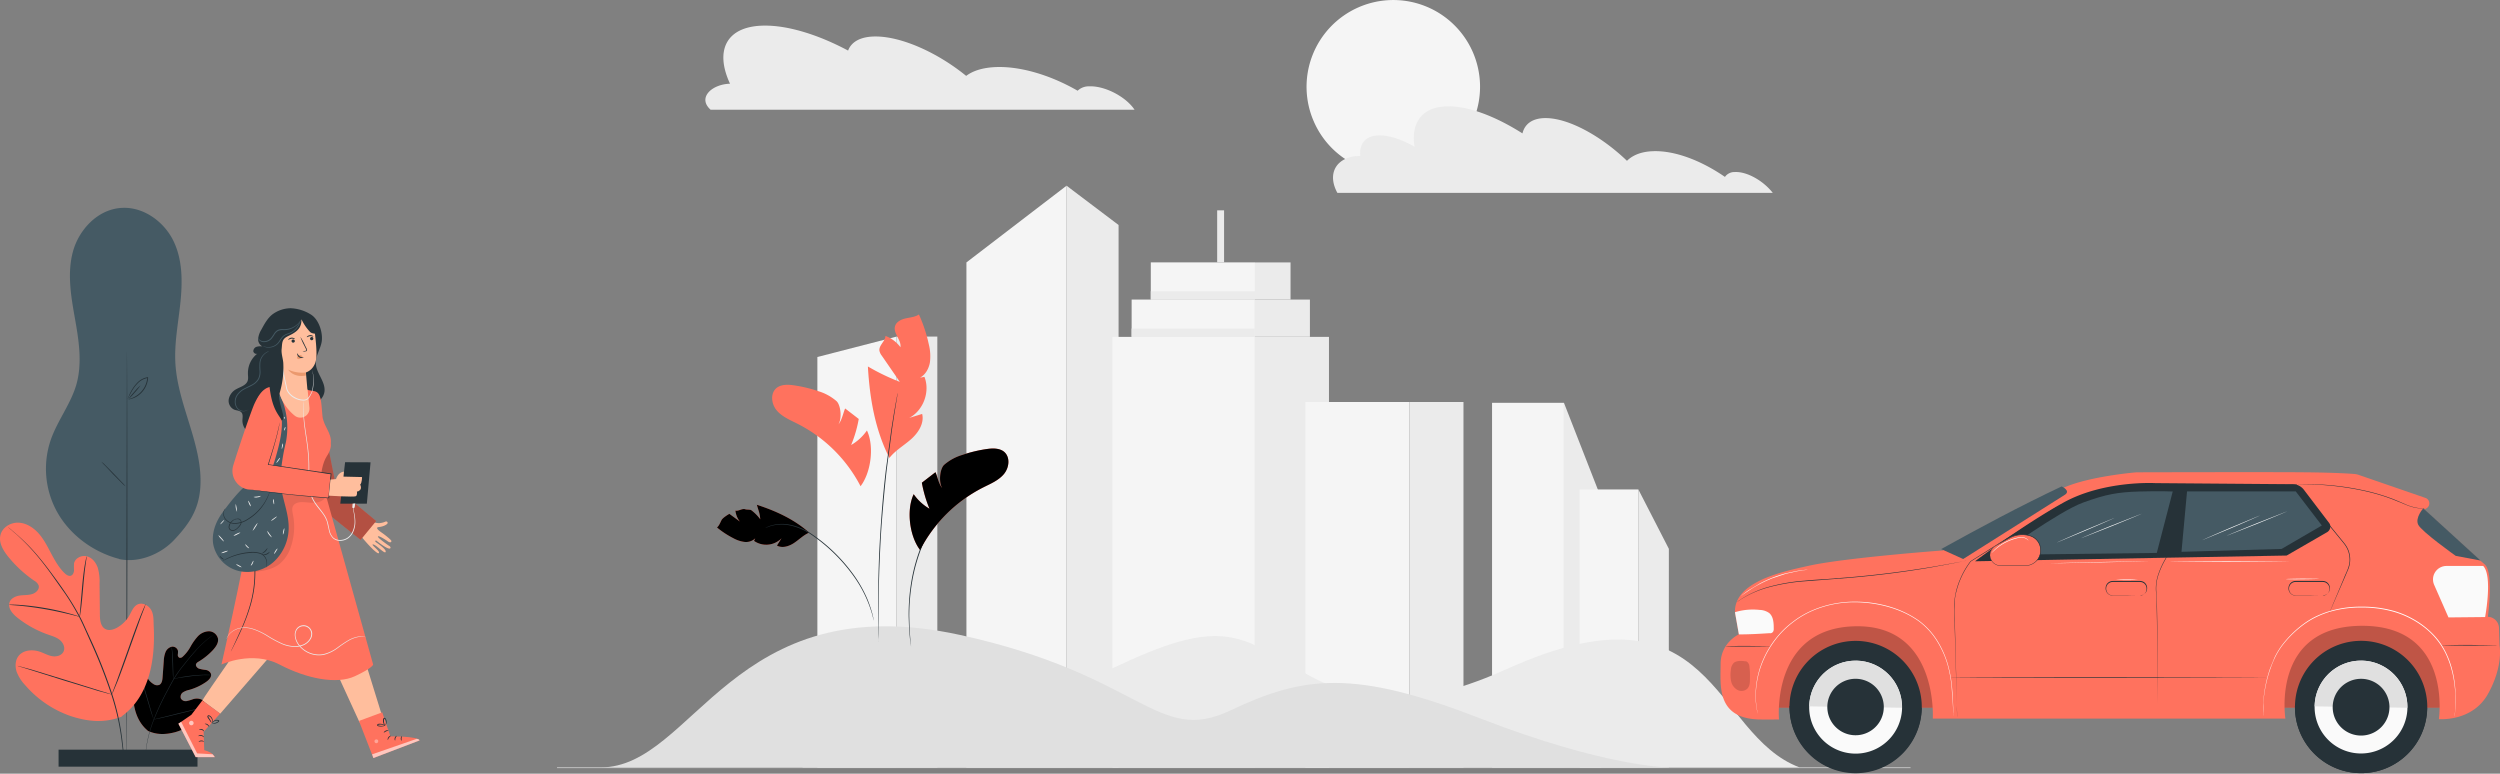 <svg xmlns="http://www.w3.org/2000/svg" xmlns:xlink="http://www.w3.org/1999/xlink" viewBox="0 0 1351.37 418.22" xmlns:v="https://vecta.io/nano"><rect x="0" y="0" width="1351.37" height="418.22" fill="#808080" stroke="none"/><style><![CDATA[.L,.M,.N,.O,.E,.H{isolation:isolate}.Q{fill:#263238}.R{fill:#ebebeb}.S{fill:#ff725e}.T{fill:#f5f5f5}.U{fill:#455a64}.V{fill:#ffbe9d}.W{fill:#e0e0e0}.X{fill:#fafafa}]]></style><path d="M1032.73 414.83H301.1v.36h731.63z" class="W"/><path d="M522.4 141.85l54.15-41.5v314.47H522.4z" class="T"/><path d="M604.65 121.63l-28.1-21.24v314.43h28.1z" class="R"/><path d="M601.3 414.83h77.07V182.1H601.3z" class="T"/><path d="M718.37 182.1h-40v232.73h40z" class="R"/><path d="M611.7 182.1h66.67v-20.17H611.7z" class="T"/><g class="R"><path d="M611.7 182.1h66.67v-4.52H611.7z"/><path d="M708.07 161.93h-29.7v20.13h29.7z"/></g><path d="M622.06 161.93h56.32v-20.1h-56.32z" class="T"/><g class="R"><path d="M622.06 161.93h56.32v-4.5h-56.32z"/><path d="M697.6 141.85h-19.23v20.08h19.23zm-35.93-28.15h-3.73v28.12h3.73z"/></g><path d="M705.6 414.83h56.27V217.3H705.6z" class="T"/><path d="M791.08 217.3h-29.2v197.52h29.2z" class="R"/><path d="M441.83 192.98l42.68-11v232.85h-42.68z" class="T"/><path d="M506.67 181.93h-22.15v232.9h22.15z" class="R"/><path d="M806.53 414.8h38.87V217.74h-38.87z" class="T"/><path d="M865.6 269.46l-20.2-51.7v197.07h20.2z" class="R"/><path d="M853.88 414.8h31.72V264.57h-31.72z" class="T"/><g class="R"><path d="M902.1 296.67l-16.5-32.12V414.8h16.46z"/><path d="M972.73 414.83H433.35s116.4-29.27 172.4-55.6 65.77-14.85 98.8 4.18 64.6 18.75 110.5-2c112.15-50.6 109.9 35.54 157.7 53.4z"/></g><path d="M324.7 414.83h577.5s-34.13-.1-101.94-26.46-95.12-23.4-135.1-4.38-47.3-19.18-146.32-40.8C395.6 316.33 375.2 414.82 324.7 414.82z" class="W"/><path d="M772.14 89.78a46.89 46.89 0 0 0-2.121-86.622A46.89 46.89 0 0 0 710.29 65.93c10.48 23.678 38.17 34.377 61.85 23.9z" class="T"/><path d="M394.6 45.24c-8.5-18.34-1.77-31.4 19-31.4 13 0 29.14 5.13 44.84 13.5 1.77-4.77 6.78-7.62 14.82-7.62 14.16 0 33.65 8.78 49 21.3 3.7-2.8 9.05-4.48 16-4.76 13.55-.55 29.95 4.52 44.25 12.78a8.67 8.67 0 0 1 6.29-2.37c7.8-.32 18.36 4.8 23.6 11.43l.9 1.22H384.13c-7.3-6.5.68-13.8 10.48-14.07zm338.68 39.2a18.43 18.43 0 0 1 2-.11c-.62-6.8 3-11.15 10.42-11.15 5.44 0 12.1 2.26 18.9 6.1-2-13.18 4.27-21.8 18.36-21.8 11.4 0 25.77 5.6 40 14.63 1.25-5.18 5.44-8.28 12.5-8.28 12.37 0 29.94 9.6 44 23.1 3-3 7.62-4.92 13.62-5.18 11.8-.6 26.34 4.9 39.34 13.88a6 6 0 0 1 2.35-2 6.2 6.2 0 0 1 3-.63c6.45-.34 15.32 4.62 20.5 11.26H722.92c-5.5-10-1.08-18.8 10.36-19.9z" class="R"/><path d="M1323.76 328.14H953.24v54.4h370.52z" class="S"/><path class="E" d="M1323.76 328.14H953.24v54.4h370.52z" opacity=".25"/><g class="Q"><path d="M1005.44 417.87a35.76 35.76 0 0 0 21.149-62.608 35.76 35.76 0 0 0-59.209 29.348 35.74 35.74 0 0 0 38.06 33.26h0z"/><path d="M967.32 381.6v.1c-.095 19.605 15.626 35.625 35.23 35.9s35.766-15.3 36.22-34.9v-.1z"/></g><path d="M977.95 381.83c-.205 11.98 8.08 22.433 19.79 24.97s23.58-3.55 28.35-14.54 1.114-23.818-8.734-30.64-23.144-5.737-31.756 2.59a25.09 25.09 0 0 0-7.61 17.62z" class="X"/><path d="M1003.38 357.1c-13.847-.178-25.226 10.884-25.44 24.73l50.15.73c.19-13.856-10.874-25.25-24.73-25.47z" class="W"/><g class="Q"><path d="M987.76 381.98c-.102 7.847 5.765 14.493 13.564 15.364s14.988-4.315 16.62-11.99-2.823-15.34-10.302-17.717S992.1 368.94 989 376.15a15 15 0 0 0-1.24 5.83zm290.57 35.88a35.76 35.76 0 0 0 21.778-62.387A35.76 35.76 0 0 0 1240.6 384.2h0c1.143 19.7 18.04 34.766 37.75 33.64z"/><path d="M1240.52 381.6v.1c-.276 19.733 15.497 35.954 35.23 36.23s35.954-15.497 36.23-35.23v-.1z"/></g><path d="M1251.16 381.83c-.177 11.97 8.126 22.398 19.832 24.905s23.552-3.604 28.294-14.596 1.056-23.803-8.8-30.596-23.14-5.676-31.725 2.667a25.09 25.09 0 0 0-7.6 17.62z" class="X"/><path d="M1276.6 357.1c-13.854-.195-25.243 10.877-25.44 24.73l50.15.73c.184-13.846-10.864-25.234-24.7-25.47z" class="W"/><path d="M1260.94 381.98a15.34 15.34 0 0 0 29.934 5.005 15.34 15.34 0 0 0-27.204-13.455 15.28 15.28 0 0 0-2.73 8.45z" class="Q"/><path d="M1049.87 297.56s-52.6 3.93-72.13 8.26c-13.77 3.08-40.25 8.4-39.93 25.08l2.1 12s-9.84 4.5-9.84 16-2.4 29.24 20.56 30c3.78.1 11 0 11 0s-4.4-48.92 40.5-50.35c45.67-1.46 42.63 49.88 42.63 49.88h190.6s-7.86-50 41.3-50.15 41.67 50.45 41.67 50.45 18.1 1.57 26.55-13.64 6.24-26.06 6.24-26.06l-.3-9.62a6.21 6.21 0 0 0-6-6s3.3-24.2-1.77-28.4-32.66-29.5-32.66-29.5l1.33-.8a3.09 3.09 0 0 0 1.14-1.29 3 3 0 0 0 .29-1.7 3.11 3.11 0 0 0-2.1-2.58l-36.1-12.45a8.59 8.59 0 0 0-2.26-.48c-3-.23-11.15-.75-26.28-.9-18.42-.2-91.57 0-91.57 0s-25.18 2.06-39.2 8.26c-14.7 6.53-65.75 34.12-65.75 34.12z" class="S"/><path class="H" d="M943.44 357.5c-2-.4-4.84-.43-6.3.86a6 6 0 0 0-1.54 3.93 17.19 17.19 0 0 0 .14 5.9 7 7 0 0 0 3.34 4.69 4.62 4.62 0 0 0 5.49-.67c1.25-1.33 1.38-3.35 1.34-5.12a41.31 41.31 0 0 0-.32-7.29 3.37 3.37 0 0 0-.66-1.48 1.94 1.94 0 0 0-1.52-.91" opacity=".16"/><path d="M939.95 342.93c5.57 0 11-.3 16.57-.67a1.83 1.83 0 0 0 2.17-1.42h0a2.74 2.74 0 0 0 .1-1.06c0-2.95-.13-6.4-2.4-8.36a9.07 9.07 0 0 0-5.12-1.72 33.09 33.09 0 0 0-13.44 1.23z" class="X"/><path d="M1055.92 386.8a3.84 3.84 0 0 0 0-.48c0-.33-.06-.8-.1-1.4l-.3-5.4-.62-8.52a66.28 66.28 0 0 0-2-11.11 50.55 50.55 0 0 0-5.38-12.53 39.29 39.29 0 0 0-10.4-11.61c-9-6.42-21.18-10-33.92-10.2s-24.92 3.85-33.7 10.62a49.51 49.51 0 0 0-10.89 11.17 52.55 52.55 0 0 0-6.4 12 49.26 49.26 0 0 0-2.7 10.95 44.77 44.77 0 0 0-.33 8.5 41.45 41.45 0 0 0 .67 5.34l.25 1.38a4.54 4.54 0 0 1 .07.47 1.69 1.69 0 0 0-.1-.45l-.3-1.34a43.53 43.53 0 0 1-.72-5.35 46.78 46.78 0 0 1 .27-8.53 49.06 49.06 0 0 1 2.62-11 52.66 52.66 0 0 1 6.4-12.12 49.1 49.1 0 0 1 11-11.26c8.85-6.8 21-10.82 33.88-10.7s25 3.8 34.1 10.3a39.56 39.56 0 0 1 10.46 11.7 50.59 50.59 0 0 1 5.34 12.63 65.85 65.85 0 0 1 2 11.16c.33 3.34.46 6.2.57 8.52l.23 5.4a9.05 9.05 0 0 0 .06 1.41 3.2 3.2 0 0 0 0 .44z" fill="#fff"/><g class="Q"><path d="M1057.92 387.64v-1.58l-.14-4.62-1.48-52.85a27.18 27.18 0 0 1 .19-4.23l.3-2.17.44-2.16a44 44 0 0 1 3-8.56 43 43 0 0 1 4.91-8.11l33-20.82 8.92-5.6a68.74 68.74 0 0 1 9.44-5.28 97.59 97.59 0 0 1 10.3-4.15l5.34-1.65a49.14 49.14 0 0 1 5.48-1.33 123.86 123.86 0 0 1 21.28-2.68 197.56 197.56 0 0 1 20.65.07h.2v.2l-8.85 39.7a44.76 44.76 0 0 0-4 8.52 23.58 23.58 0 0 0-1.34 8.85l.4 8.6.15 8.1.22 27.18v17.52l-.1-17.5-.3-27.2-.17-8.1s-.17-5.65-.4-8.6a23.82 23.82 0 0 1 1.33-8.93 44.84 44.84 0 0 1 4-8.6v.05l8.85-39.7.15.2a201.42 201.42 0 0 0-20.56 0 123.17 123.17 0 0 0-21.21 2.67l-5.46 1.34s-3.58 1-5.35 1.64a98.36 98.36 0 0 0-10.29 4.16 70 70 0 0 0-9.39 5.23l-8.92 5.6-33.2 20.68a44.86 44.86 0 0 0-7.87 16.57c-1.5 5.73-.75 11.36-.73 16.62l.67 27.2.4 17.52c0 2 .07 3.57.1 4.62v1.18a1.51 1.51 0 0 1 .07.38z"/><path d="M1179.17 263.02h1.22l3.54-.1 57.57-1v.07l6.2 7.6 19.7 24.24a14.83 14.83 0 0 1 1.67 2.68 14 14 0 0 1 1.31 5.61 13.81 13.81 0 0 1-1.06 5.67l-2 4.68-8.25 19-.16.34.12-.35.43-1 1.6-3.87 6-14.24c1.14-3 3.16-6.2 3-10.08a13.69 13.69 0 0 0-1.34-5.69 14.92 14.92 0 0 0-1.63-2.6l-2-2.46-23.96-29.34.13.06-57.5.82h-4.74zm-22.42 59a3.08 3.08 0 0 0 .53-.08 3.72 3.72 0 0 0 1.4-.56 3.57 3.57 0 0 0 1.43-1.86 4.05 4.05 0 0 0 .19-1.47 3.83 3.83 0 0 0-.41-1.59 3.69 3.69 0 0 0-1.29-1.37 3.65 3.65 0 0 0-1.8-.51H1142a3.54 3.54 0 0 0-3.48 3.1 4.07 4.07 0 0 0 .43 2.37 3.54 3.54 0 0 0 1.71 1.51 5.3 5.3 0 0 0 2.23.27h6.1l5.7.06h1.54a2.44 2.44 0 0 1 .54 0h-2.08l-5.7.06h-7.23a3.91 3.91 0 0 1-1.18-.28 3.74 3.74 0 0 1-1.88-1.65 4.17 4.17 0 0 1-.48-2.57 3.85 3.85 0 0 1 3.81-3.41h14.82a3.92 3.92 0 0 1 2 .57 3.73 3.73 0 0 1 1.35 1.49 3.86 3.86 0 0 1 .43 1.7 4.65 4.65 0 0 1-.22 1.53 3.83 3.83 0 0 1-1.55 1.91 3.32 3.32 0 0 1-1.46.51 2.88 2.88 0 0 1-.59.27zm98.85 0a3.08 3.08 0 0 0 .53-.08 3.72 3.72 0 0 0 1.4-.56 3.6 3.6 0 0 0 1.42-1.86 4.09 4.09 0 0 0 .2-1.47 3.84 3.84 0 0 0-.42-1.59 3.56 3.56 0 0 0-3.08-1.88h-14.82a3.53 3.53 0 0 0-3.47 3.1 4.07 4.07 0 0 0 .43 2.37 3.54 3.54 0 0 0 1.71 1.51 5.28 5.28 0 0 0 2.23.27h6.1l5.7.06h1.54a2.44 2.44 0 0 1 .54 0h-2.08l-5.7.06h-7.22a4.39 4.39 0 0 1-1.19-.28 3.92 3.92 0 0 1-1.88-1.65 4.17 4.17 0 0 1-.47-2.57 3.85 3.85 0 0 1 3.8-3.41h14.74a4 4 0 0 1 2 .57 3.84 3.84 0 0 1 1.78 3.19 4.4 4.4 0 0 1-.22 1.53 3.79 3.79 0 0 1-1.55 1.91 3.2 3.2 0 0 1-1.46.51 3.06 3.06 0 0 1-.58.27z"/></g><path d="M1342.22 305.93h-19.77a7.29 7.29 0 0 0-7.29 7 7.48 7.48 0 0 0 .61 3.2l7.75 17.62 19.8-.2s4.23-22.34-1.08-27.66z" class="X"/><path d="M1067.67 303.4l102-1.9 66.38-1.2 21.9-12.65a3.46 3.46 0 0 0 1.06-1 3.28 3.28 0 0 0 .56-1.3 3.14 3.14 0 0 0 0-1.43 3.24 3.24 0 0 0-.61-1.3l-13.63-17.92a7.57 7.57 0 0 0-6-2.95l-74.25-.6s-28-1.62-50 10.7c-23.2 13-47.46 31.54-47.46 31.54z" class="Q"/><path d="M1114.42 262.93s5.1 2.33 1.77 4.5l-55 34.75-11.9-5.38c21.07-11.66 42.3-23.07 65.13-33.86z" class="U"/><path d="M1062.87 303.05l-.32.07-1 .22-3.62.75-13.33 2.5c-11.36 2-27.06 4.23-44.55 5.73l-12.78 1-11.9.9a102.68 102.68 0 0 0-19.84 3.4 55.51 55.51 0 0 0-12.44 5.17 28.86 28.86 0 0 0-3.15 2l-.82.5-.3.17.27-.2.8-.55c.72-.46 1.7-1.2 3.13-2a55.2 55.2 0 0 1 12.5-5.34 100.94 100.94 0 0 1 19.89-3.48c3.77-.37 7.77-.62 11.9-.88l12.78-1a574.68 574.68 0 0 0 44.53-5.63L1058 304l4.62-.85zm287.24 45.74c0 .1-6.8.18-15.18.18s-15.2-.12-15.2-.18 6.78-.17 15.18-.17zm-124.37 17.34c0 .1-38.36.18-85.7.18s-85.7-.08-85.7-.18 38.36-.18 85.7-.18zm-268.66-16.8c0 .1-5.43.17-12.13.17s-12.1-.07-12.1-.17 5.43-.17 12.1-.17l12.13.17z" class="Q"/><path d="M1309.9 274.77s-4.56 5.1-2.75 8.85 20.3 16.86 20.3 16.86l13.42 2.52zm-127.7-9.14l-3 32.65 54.1-1.55 21.77-12.68-14.1-18.42zm-101.7 34.3s32.6-23.6 45.47-28.25c12.4-4.53 18.88-5.66 30.56-6 11.14-.32 17.93 0 17.93 0l-8.62 33.2z" class="U"/><path d="M1075.7 300.02a5.86 5.86 0 0 1 .79-2.89 5.72 5.72 0 0 1 2.13-2.1l7.5-4.2a14 14 0 0 1 7-1.83 14.23 14.23 0 0 1 4.44.71 8.11 8.11 0 0 1 5.46 7.47 8.39 8.39 0 0 1-.54 3.25 8.25 8.25 0 0 1-7.71 5.31h-13.36a5.75 5.75 0 0 1-5.71-5.71z" class="S"/><path d="M1075.7 300.02a5.93 5.93 0 0 0 .1.72 5.7 5.7 0 0 0 .67 2 5.92 5.92 0 0 0 2.29 2.26 5.7 5.7 0 0 0 2 .6 19.58 19.58 0 0 0 2.3.05h11.43a8.58 8.58 0 0 0 3.17-.52 8.14 8.14 0 0 0 4.73-4.68 8.37 8.37 0 0 0 .5-3.54 7.91 7.91 0 0 0-3.33-6 8.89 8.89 0 0 0-3.09-1.34 14.15 14.15 0 0 0-9.09.88c-.87.4-1.66.88-2.44 1.3l-2.24 1.24-3.83 2.13a5.66 5.66 0 0 0-2.29 2.26 5.55 5.55 0 0 0-.67 2l-.1.72a4.45 4.45 0 0 1 0-.73 5.47 5.47 0 0 1 .62-2 5.79 5.79 0 0 1 2.31-2.37l6-3.44 2.46-1.34a14.36 14.36 0 0 1 9.29-1 8.79 8.79 0 0 1 3.22 1.34 8.42 8.42 0 0 1 3.52 6.23 8.6 8.6 0 0 1-.52 3.69 8.4 8.4 0 0 1-2 2.95 8.72 8.72 0 0 1-3 1.91 9 9 0 0 1-3.3.53h-11.42a20.08 20.08 0 0 1-2.33-.07 5.8 5.8 0 0 1-4.33-3 5.65 5.65 0 0 1-.61-2 6.93 6.93 0 0 1-.1-.78z" class="Q"/><path d="M1326.9 387.14v-.46a8.33 8.33 0 0 1 .09-1.34c.1-.57.1-1.33.15-2.2l.1-3v-3.77a37.47 37.47 0 0 0-.29-4.49 57.92 57.92 0 0 0-2-10.75 47.59 47.59 0 0 0-2.14-6 38.78 38.78 0 0 0-3.21-6.08 41.29 41.29 0 0 0-10.44-10.89 49.29 49.29 0 0 0-15-7.39 62.62 62.62 0 0 0-17.8-2.37 58.79 58.79 0 0 0-17.75 2.53 51.06 51.06 0 0 0-7.87 3.28 45.09 45.09 0 0 0-6.88 4.48 57.36 57.36 0 0 0-10.58 10.82 42.28 42.28 0 0 0-3.51 5.9 57.14 57.14 0 0 0-2.43 5.9 70.61 70.61 0 0 0-3.87 18.68v5.24c0 .6.06 1 .08 1.33a2.32 2.32 0 0 1 0 .46 1.76 1.76 0 0 0-.06-.46c-.05-.3-.07-.76-.1-1.33a50.88 50.88 0 0 1 0-5.24 69.26 69.26 0 0 1 3.75-18.83l2.42-5.9a44.58 44.58 0 0 1 3.53-5.95 57.57 57.57 0 0 1 10.61-10.94 46.26 46.26 0 0 1 6.89-4.53 50.72 50.72 0 0 1 8-3.29 58.56 58.56 0 0 1 17.88-2.61 63 63 0 0 1 17.9 2.38 49.69 49.69 0 0 1 15.06 7.47 46.85 46.85 0 0 1 5.9 5.18 36.22 36.22 0 0 1 4.58 5.82 40.74 40.74 0 0 1 3.23 6.13 45.54 45.54 0 0 1 2.11 6 56.66 56.66 0 0 1 1.89 10.81c.2 1.6.2 3.12.26 4.5V380l-.14 3-.2 2.2-.1 1.33v.53zm-162.54-83.75H1162l-6.4.12-21.14.52-21.14.42h-8.6a.25.25 0 0 1-.17 0h2.37l6.4-.12 21.14-.52 21.14-.42zm-8.85 10a95.15 95.15 0 0 1-11.7 0 103.79 103.79 0 0 1 11.7 0zm2.17-35.7c0 .1-7.23 3.1-16.23 6.75l-16.35 6.44c0-.1 7.22-3.12 16.22-6.76l16.36-6.43zm-14.72 2.25c0 .1-6.9 3.14-15.44 6.8l-15.58 6.5c0-.1 6.88-3.13 15.44-6.8l15.58-6.5zm93.34-3.54c0 .08-7.23 3.1-16.23 6.75l-16.35 6.43c0-.1 7.22-3.1 16.22-6.75zm-14.75 2.26c0 .1-6.9 3.15-15.44 6.8l-15.6 6.5c0-.08 6.9-3.14 15.44-6.8l15.58-6.5zm16.17 24.68c0 .1-14.45.26-32.25.36h-32.26c0-.1 14.44-.25 32.26-.35zm16 9.52c0 .1-4 .2-9 .26s-9 0-9-.1 4-.2 9-.26zm-276.6-4.92a1.8 1.8 0 0 1-.39.08l-1.13.16a10.47 10.47 0 0 0-1.78.25l-2.36.37-6.07 1.34-7.22 2.4a66.52 66.52 0 0 0-6.88 3.16 54.8 54.8 0 0 0-5.34 3.13l-2 1.34c-.55.4-1.08.73-1.48 1l-.92.67-.34.22a1.5 1.5 0 0 1 .29-.27l.9-.72 1.44-1.08a22 22 0 0 1 2-1.34l5.35-3.2a65.32 65.32 0 0 1 14.21-5.59l6.1-1.28 2.38-.34 1.8-.2 1.14-.1a.85.85 0 0 0 .33 0zm119.26-15.75a3.94 3.94 0 0 0-.67-.62 4.44 4.44 0 0 0-2.21-.89 9.6 9.6 0 0 0-3.57.38 27.35 27.35 0 0 0-11 5.68l-2.48 2.28a4.2 4.2 0 0 1 .56-.7 22.36 22.36 0 0 1 1.75-1.76 25.61 25.61 0 0 1 6.88-4.38 24.91 24.91 0 0 1 4.27-1.43 9.75 9.75 0 0 1 3.68-.32 4.29 4.29 0 0 1 2.25 1 3 3 0 0 1 .45.5c.1.14.13.2.12.22z" fill="#fff"/><path d="M1311.4 274.52a10.88 10.88 0 0 1-2.84.29 17.14 17.14 0 0 1-3.35-.41 30.78 30.78 0 0 1-4.25-1.34l-5-2.06-2.77-1.12-2.95-1.08a115 115 0 0 0-13.61-3.71 156.71 156.71 0 0 0-25.43-3.16l-4.43-.12h-3.34l-2.13.05 2.13-.12 3.34-.05 4.43.07a148.65 148.65 0 0 1 25.49 3.08 110.22 110.22 0 0 1 13.63 3.72l3 1.08 2.78 1.14 4.9 2.12a31 31 0 0 0 4.2 1.33 17.6 17.6 0 0 0 3.31.47 16.38 16.38 0 0 0 2.1-.07l.54-.07z" class="Q"/><path d="M64.35 302.1c-14.1-3.7-26.4-12.95-33.27-25a48.23 48.23 0 0 1-3.48-39.79c3.64-10.13 10.62-19 13.64-29.3 3.36-11.68 1.36-24.08-.76-36.02s-4.23-24.3-1.05-36 13.25-22.8 26.17-23.6c12-.8 23.08 7.53 28.08 17.7s5 21.93 3.87 33.14-3.44 22.34-2.72 33.56c1.44 22.68 15 44.06 13.45 66.74-.87 11.8-5.72 19.38-14.1 28.27-7.2 7.7-19.18 12.74-29.85 10.38" class="U"/><g class="Q"><path d="M68.6 414.56c-.14 0-.23-50.27-.23-112.3l.23-112.33c.14 0 .23 50.27.23 112.3zm-.7-151.63a16.33 16.33 0 0 1-2.06-1.83l-4.68-4.72-4.55-4.83a18.62 18.62 0 0 1-1.84-2 15.68 15.68 0 0 1 2.08 1.82l4.67 4.72 4.57 4.78a17 17 0 0 1 1.81 2.06z"/><path d="M106.76 405.24h-75.1v9.17h75.1zM69.34 215.82a15.1 15.1 0 0 0 4.53-2 12.75 12.75 0 0 0 5.73-9.53v-.2l.26.23a9.86 9.86 0 0 0-5.53 3 20.67 20.67 0 0 0-3.07 4.14l-1.66 3.1a6.79 6.79 0 0 1-.58 1.14 5.94 5.94 0 0 1 .43-1.2 25.64 25.64 0 0 1 1.47-3.14 19.8 19.8 0 0 1 3.07-4.26 10.1 10.1 0 0 1 5.76-3.2h.3v.46a12.8 12.8 0 0 1-5.9 9.84 11.47 11.47 0 0 1-3.45 1.48 6.52 6.52 0 0 1-1 .19h-.37z"/><path d="M69.34 215.82a29 29 0 0 1 3.13-3.89 28.6 28.6 0 0 1 3.5-3.63 29.8 29.8 0 0 1-3.15 3.93 29.86 29.86 0 0 1-3.48 3.59z"/></g><use xlink:href="#B" class="S"/><use xlink:href="#B"/><g class="Q"><path d="M115.78 342.8l-.18.14-.5.38-1.9 1.47a58 58 0 0 0-6.52 6l-4 4.62-4.4 5.5a69.46 69.46 0 0 0-4.37 6.4l-2 3.6-2 3.76a144.69 144.69 0 0 0-6.8 14.69 70.63 70.63 0 0 0-3.63 12.68 51.52 51.52 0 0 0-.86 8.85v3.27a.74.74 0 0 1 0-.21q0-.32 0-.63l-.04-2.4a48.67 48.67 0 0 1 .75-8.85 70.17 70.17 0 0 1 3.6-12.78 137.36 137.36 0 0 1 6.77-14.75l2-3.77 2-3.62a70.62 70.62 0 0 1 4.44-6.43l4.43-5.5s2.78-3.24 4.08-4.6a56.46 56.46 0 0 1 6.59-6l2-1.43.52-.36z"/><path d="M93.7 367.16a3.11 3.11 0 0 1-.11-.69c0-.44-.1-1.08-.14-1.86l-.23-6.2-.27-6.18-.16-1.86a2.66 2.66 0 0 1 0-.69 3.16 3.16 0 0 1 .14.68l.25 1.86c.18 1.58.3 3.77.37 6.2l.14 6.18v1.86a4.11 4.11 0 0 1 0 .7z"/><path d="M114.18 364.93a2.75 2.75 0 0 1-.81 0h-2.2c-1.87 0-4.44.23-7.28.52l-7.23 1-2.22.46a3.52 3.52 0 0 1-.79.13 4.29 4.29 0 0 1 .77-.24l2.17-.5c1.83-.4 4.35-.8 7.22-1.13 2.43-.27 4.86-.4 7.3-.44l2.22.05a7.9 7.9 0 0 1 .85.11zm-31.08 24a1.89 1.89 0 0 1-.11-.25l-.3-.77-1-2.8-2.82-9.42-2.76-9.44-.88-2.85-.24-.77a.67.67 0 0 1-.06-.28 1.42 1.42 0 0 1 .12.25l.3.77 1 2.82 2.83 9.42 2.75 9.44 1.1 3.62a.86.86 0 0 1 0 .27z"/><path d="M110.65 382.38l-.28.1-.8.2-3 .7-9.7 2.42-9.73 2.34-3 .6-.8.14h-.3a.9.9 0 0 1 .28-.08l.8-.2 2.95-.7 9.7-2.42 9.74-2.34 3-.62.8-.14z"/></g><path d="M65.73 387.25c15.14-10.9 18.27-30.9 17.36-48.75-.15-2.95.12-6.1-1.34-8.73s-4.82-4.32-7.45-3c-2.2 1.08-3.12 3.67-4.32 5.83a17.64 17.64 0 0 1-6.89 6.79c-1.9 1-4.23 1.65-6.1.65-2.62-1.38-3-4.92-3-7.87l-.17-16.58a26.88 26.88 0 0 0-1-8.78c-1-2.8-3.05-5.4-5.9-6.1s-6.3.93-6.9 3.85a28.55 28.55 0 0 0 0 3.7c-.06 1.23-.6 2.6-1.74 2.95s-2.36-.45-3.28-1.3c-3.1-3-5.23-6.76-7.26-10.56s-3.93-7.7-6.78-10.92-6.72-5.74-11-5.9-8.72 2.53-9.73 6.72S1.8 297.68 4.5 301a66.3 66.3 0 0 0 14 12.9 5.41 5.41 0 0 1 2.35 2.45c.7 2-1.16 3.93-3.1 4.64-2.2.8-4.6.6-6.88.9s-4.82 1.37-5.67 3.56c-1.16 3.05 1.43 6.2 3.94 8.23a56.81 56.81 0 0 0 17 9.4c2.2.76 4.5 1.43 6.3 2.95s2.95 4.15 1.87 6.25-3.7 2.8-6 2.44-4.35-1.6-6.55-2.36c-4.1-1.47-9.36-1.1-11.9 2.46-1.67 2.33-1.74 5.57-.86 8.3a21.62 21.62 0 0 0 4.62 7.25 57.22 57.22 0 0 0 24.64 16.72c9.5 3.1 18.32 3.83 27.64.25" class="S"/><g class="Q"><path d="M66.9 413.74c.3-3.93.07-6.2-.72-13.24a130.17 130.17 0 0 0-5.23-24.37 270 270 0 0 0-11-28.43l-3.36-7.3c-1.08-2.38-2.14-4.77-3.34-7a132.29 132.29 0 0 0-7.59-12.57c-2.62-3.94-5.24-7.5-7.7-10.82s-4.85-6.4-7.13-9.1a103 103 0 0 0-11.75-12c-1.47-1.3-2.65-2.27-3.5-3l-.86-.7a2.62 2.62 0 0 0-.34-.24 2.06 2.06 0 0 0 .3.29l4.3 3.7a111.9 111.9 0 0 1 11.52 12c2.24 2.7 4.6 5.77 7.05 9.15l7.64 10.8a132.2 132.2 0 0 1 7.55 12.56c1.18 2.26 2.24 4.6 3.32 7l3.26 7.3a274.06 274.06 0 0 1 11.06 28.35 132.47 132.47 0 0 1 5.36 24.25c.86 7 1.1 9.24.86 13.2"/><path d="M43.1 333.38a6.67 6.67 0 0 0 .27-1.27l.5-3.5c.36-2.95.74-7.06 1.13-11.6s.8-8.6 1.23-11.55l.5-3.5a6.88 6.88 0 0 0 .15-1.28 4.87 4.87 0 0 0-.37 1.25c-.2.8-.42 2-.7 3.5-.5 2.95-1 7-1.4 11.57l-1.3 15.1a5.47 5.47 0 0 0 0 1.28zm-38.24-6.45a9.66 9.66 0 0 0 1.52.15l4.13.33c3.5.33 8.32.93 13.6 1.83s10 2 13.45 2.8l4 1a7.49 7.49 0 0 0 1.49.34 9.17 9.17 0 0 0-1.43-.55c-1-.3-2.3-.73-4-1.18a132.3 132.3 0 0 0-13.45-3 139.35 139.35 0 0 0-13.67-1.67c-1.74-.13-3.18-.16-4.17-.16a6.44 6.44 0 0 0-1.52.09zm55.58 48.55a1.63 1.63 0 0 0 .25-.47l.63-1.38 2.17-5.18c1.74-4.36 4-10.55 6.4-17.38l6.24-17.44 2-5.23.48-1.47a1.63 1.63 0 0 0 .16-.5 2.09 2.09 0 0 0-.26.46l-.63 1.4c-.53 1.2-1.28 2.95-2.16 5.18-1.75 4.36-4 10.55-6.4 17.37l-6.27 17.46-2 5.23-.45 1.4a1.78 1.78 0 0 0-.14.5zM9.48 359.93a2.41 2.41 0 0 0 .5.21l1.48.45 5.45 1.67 18 5.67 18 5.5 5.5 1.5 1.5.36a1.91 1.91 0 0 0 .53.1 1.94 1.94 0 0 0-.5-.2l-1.48-.47-5.46-1.67-17.97-5.62-18-5.5-5.5-1.5-1.5-.38a2.35 2.35 0 0 0-.53-.09z"/></g><g class="S"><use xlink:href="#C"/><path d="M465.17 262.82c5.7-7.43 7.48-21.64 3.45-30.13a26.43 26.43 0 0 1-8.54 7.86 67 67 0 0 0 4.11-14.08l-7.34-5.67c-1 2.1-1.75 6.42-3.64 8.58 2-3.18 1.28-10.46-1.06-12.57a26.85 26.85 0 0 0-9.74-5.34 74.94 74.94 0 0 0-13.81-3.26c-3.1-.4-6.6-.4-9 1.64-3.36 3-2.6 8.62.25 12S427 227 430.96 229a78.22 78.22 0 0 1 34.21 33.81zm15.5-15.15c3.17-4.15 7.87-6.76 11.8-10.25s7.23-8.6 6-13.67l-7 2.16c7.64-4 11.4-14.16 8.24-22.2l-2.4.44c2.95-1.6 4.75-4.86 5.34-8.16a26.12 26.12 0 0 0-.62-10 77.86 77.86 0 0 0-5.31-16c-2.08 1.4-4.72 1.57-7.18 2.12s-5.1 1.85-5.75 4.28c-1.05 3.83 3.5 7.37 2.95 11.3a18 18 0 0 0-8.1-6.11c-.12 2.95-3.66 5.1-3.27 8a6.56 6.56 0 0 0 1.3 2.71l9.74 14.14a117.46 117.46 0 0 1-17.28-8.34c1 17.27 3.83 34.06 11.66 49.5"/></g><path d="M535.2 254.4l-.23.16-.72.43-2.8 1.64a86.8 86.8 0 0 0-9.64 7c-1 .8-2 1.7-3 2.63l-3.1 2.95a81.71 81.71 0 0 0-6.25 7l-2.95 4.13-1.48 2.16-1.4 2.3c-1 1.5-1.75 3.2-2.6 4.8-.46.8-.8 1.7-1.2 2.56l-1.16 2.62a94.69 94.69 0 0 0-5.78 20.76 109.93 109.93 0 0 0-1.38 17.57l.16 6.78.37 5.12.34 3.2c0 .3 0 .6.08.88a1.31 1.31 0 0 1 0 .28 1.4 1.4 0 0 1-.06-.28 7.53 7.53 0 0 0-.11-.83l-.44-3.2-.45-5.12-.23-6.78a108.73 108.73 0 0 1 1.28-17.75 93.35 93.35 0 0 1 5.78-20.86l1.18-2.62a24.72 24.72 0 0 1 1.21-2.55l2.67-4.85 1.4-2.3 1.5-2.16 3-4.15a79.84 79.84 0 0 1 6.32-7.05l3.12-2.95a38.73 38.73 0 0 1 3-2.56 79 79 0 0 1 9.75-6.89l2.86-1.57.74-.4zM475 347.05a1 1 0 0 1 0-.35v-1l-.14-3.93-.14-6.22-.06-8.26q0-10.75.34-21.5c.24-8.08.75-17 1.43-26.3s1.52-18.2 2.5-26.2l2.9-21.3 1.3-8.16 1.08-6.1.72-3.88.2-1a1.3 1.3 0 0 1 .08-.34 2 2 0 0 1 0 .35c0 .33-.1.66-.16 1l-.63 3.9-1 6.15-1.24 8.17-2.8 21.3c-.93 8-1.74 16.88-2.5 26.15s-1.15 18.2-1.48 26.26q-.4 10.74-.45 21.48v8.26l.06 6.22c.06 1.7 0 3 0 3.94v1a2 2 0 0 1 0 .35z" class="Q"/><use xlink:href="#C"/><use xlink:href="#D" class="S"/><use xlink:href="#D"/><path d="M413.72 285.4a13.42 13.42 0 0 1 3.09-1.33 21 21 0 0 1 9.09-.63 31.86 31.86 0 0 1 12.58 5 90.9 90.9 0 0 1 23.6 23.17 69.26 69.26 0 0 1 6.6 11.8 63 63 0 0 1 2.95 8.65l.68 3.05a.74.74 0 0 1 0 .21.48.48 0 0 1-.07-.21l-.17-.6-.62-2.4a66.84 66.84 0 0 0-9.76-20.3 91.77 91.77 0 0 0-23.46-23 31.79 31.79 0 0 0-12.38-5 21.2 21.2 0 0 0-9 .48 19.58 19.58 0 0 0-2.33.83l-.6.26a.65.65 0 0 1-.2 0zm-243-89c-.15-4 2.44-7.6 3.15-11.55.8-4.47-1.24-12.22-6.1-15a22.35 22.35 0 0 0-10.7-3.24 16.92 16.92 0 0 0-9.89 3.39c-2.58 2.08-4.23 5.08-5.8 8a12.57 12.57 0 0 0-1.82 4.87 4.34 4.34 0 0 0 2.25 4.37 7.48 7.48 0 0 0-3.12.22 2.39 2.39 0 0 0-1.25.91 2.55 2.55 0 0 0-.51 1.45c.08 1 1.43 1.9 2.27 1.26a13.29 13.29 0 0 0-5.18 10.82c0 1.37.3 2.8-.2 4.1-.93 2.4-3.87 3.1-6.1 4.36a7.85 7.85 0 0 0-2.63 2.23 7.76 7.76 0 0 0-1.43 3.13 5.29 5.29 0 0 0 2.95 5.72c1.32.5 3 .45 3.93 1.54s.54 2.76.5 4.2a7.6 7.6 0 0 0 14.16 4c1.47 2.95 5.5 4 8.58 2.76s5.14-4.2 6.1-7.38a27.13 27.13 0 0 0 .93-7.72 15.39 15.39 0 0 0 6.88.31c3.8-.8 7.3-3.8 7.73-7.65.5-5.3-4.48-9.76-4.7-15zm-10 2.2V184.4l4.3-3.86z" class="Q"/><path d="M134.25 221.24l-.08.1a1.22 1.22 0 0 1-.27.24 3.14 3.14 0 0 1-1.29.61 4.36 4.36 0 0 1-4.7-1.74 5.76 5.76 0 0 1-1-3.49 7 7 0 0 1 1.41-3.93 10.66 10.66 0 0 1 3.49-2.95l4.37-2.2a8.43 8.43 0 0 0 3.39-3.23 8.73 8.73 0 0 0 .72-4.37 31.62 31.62 0 0 1 0-4.13 7.28 7.28 0 0 1 1.22-3.42 7.69 7.69 0 0 1 4.17-3.06 5 5 0 0 1 1.88-.24 14.24 14.24 0 0 0-1.83.41 7.66 7.66 0 0 0-3.93 3.09 7.21 7.21 0 0 0-1.08 3.27 31 31 0 0 0 .06 4.09 9.22 9.22 0 0 1-.74 4.55 8.69 8.69 0 0 1-3.57 3.41c-1.47.88-3 1.45-4.35 2.2a10.42 10.42 0 0 0-3.39 2.83 6.63 6.63 0 0 0-1.37 3.69 5.58 5.58 0 0 0 .87 3.3 4.25 4.25 0 0 0 6.08 1z" class="U"/><path d="M109.4 378.62c0-.8 32.94-47.7 32.94-47.7l18.2 7-41.5 47.85z" class="V"/><path d="M109.4 378.62l-.3.37-5.65 7.38-7 4.82 9.32 18.07h10.33s-.75-2.5-5.7-3.77l-.33-9.93 8.92-9.83" class="S"/><path class="L" d="M96.4 391.2l9.4 18.07h10.33l-1.16-1.55-8.4-.48-8.66-17.08z" fill="#fff" opacity=".6"/><path d="M110.35 400.93c-.07.1-.66-.22-1.47-.2s-1.38.34-1.48.25.5-.7 1.46-.7a1.66 1.66 0 0 1 1.47.66zm-.17-2.43c-.1.08-.57-.54-1.38-.7s-1.48.22-1.55.1.1-.22.37-.37a1.92 1.92 0 0 1 1.27-.17 2 2 0 0 1 1.1.64c.2.26.26.47.2.5zm.08-3.14a4.76 4.76 0 0 0-1.18-.79c-.7-.25-1.38 0-1.43-.13s.1-.2.4-.3a1.78 1.78 0 0 1 2.11.74c.14.26.15.45.1.48zm2.77-2.46c-.12 0-.4-.54-1.05-1s-1.28-.5-1.28-.6.76-.3 1.54.23.9 1.38.8 1.38zm1.34-2.12a4.58 4.58 0 0 1-.88-1.08l-.86-1.24a3.19 3.19 0 0 1-.49-.86.91.91 0 0 1 .06-.63.75.75 0 0 1 .27-.26.65.65 0 0 1 .36-.07 1.88 1.88 0 0 1 1 .5 3 3 0 0 1 .62.72 3.37 3.37 0 0 1 .55 1.49 1.86 1.86 0 0 1-.24 1.4 8.74 8.74 0 0 0-.08-1.35 3.28 3.28 0 0 0-1.13-1.92 1.62 1.62 0 0 0-.72-.38h-.1a.12.12 0 0 0-.07.07.39.39 0 0 0 0 .3 3.65 3.65 0 0 0 .4.72l.8 1.3a4.2 4.2 0 0 1 .54 1.29zm.37.32a2 2 0 0 1 .55-1.18 2.68 2.68 0 0 1 1.44-.77 2.6 2.6 0 0 1 1.62.22.7.7 0 0 1 .13.17.74.74 0 0 1 0 .21.47.47 0 0 1-.12.32 1.18 1.18 0 0 1-.38.32 3.23 3.23 0 0 1-.72.42 4.61 4.61 0 0 1-1.36.39 2.24 2.24 0 0 1-1.28-.12c0-.05.5 0 1.22-.2a4.88 4.88 0 0 0 1.89-.84 1.2 1.2 0 0 0 .26-.24v-.08a.62.62 0 0 0-.3-.12 2.5 2.5 0 0 0-.38-.06 3 3 0 0 0-.74.05 2.77 2.77 0 0 0-1.12.57c-.5.48-.64.97-.7.92z" class="Q"/><path class="L" d="M103.44 392.06a1.22 1.22 0 1 0 0-2.44h0a1.22 1.22 0 0 0-1.057 1.83 1.22 1.22 0 0 0 1.057.61z" fill="#fff" opacity=".6"/><path d="M168.6 334.32l25.73 56.1h13.27l-17.9-57.88z" class="V"/><path d="M194.04 389.7l7.8 20.06 25-9.54c-1.07-2.33-15.8-2.18-15.8-2.18l-4.43-13z" class="S"/><g fill="#fff"><path class="M" d="M202.84 399.86a1.11 1.11 0 0 0-.4.67 1 1 0 0 0 .8 1.18 1.11 1.11 0 0 0 .76-.15 1.13 1.13 0 0 0 .43-.71 1.2 1.2 0 0 0-.15-.81 1.13 1.13 0 0 0-1.52-.12" opacity=".36"/><path class="L" d="M201.83 409.76l-.7-2 24.16-8.4s1.3.06 1.48.88z" opacity=".6"/></g><g class="Q"><path d="M211.32 397.73c.05.12-.54.4-1 1s-.57 1.26-.68 1.26-.23-.8.33-1.53 1.35-.83 1.35-.7zm3.1.06c.08.12-.37.53-.6 1.2s-.12 1.28-.24 1.3-.47-.62-.2-1.45.94-1.16 1-1.06zm2.64 2.58c-.1.07-.5-.47-.44-1.26s.52-1.28.62-1.18-.13.57-.17 1.22.12 1.18 0 1.23zm-7.06-5.5c0 .14-.63.2-1.3.5s-1.13.73-1.23.64.24-.7 1-1.06 1.5-.2 1.48-.08zm-1.73-2.72a2.69 2.69 0 0 1-1.25.47 5.18 5.18 0 0 1-1.47.09 4.93 4.93 0 0 1-.86-.1 1.41 1.41 0 0 1-.49-.16.49.49 0 0 1-.26-.25.56.56 0 0 1-.05-.36.75.75 0 0 1 .43-.49 1.65 1.65 0 0 1 .5-.11 4.22 4.22 0 0 1 .87 0 4.74 4.74 0 0 1 1.44.3c.78.3 1.16.7 1.12.74s-.47-.2-1.23-.43a5.58 5.58 0 0 0-1.35-.2 3.55 3.55 0 0 0-.8.06c-.3 0-.52.1-.54.25s0 .07.07.13a1.58 1.58 0 0 0 .37.11 7 7 0 0 0 .8.13 8.07 8.07 0 0 0 1.39 0 7.24 7.24 0 0 1 1.31-.18z"/><path d="M208.17 392.37a2.73 2.73 0 0 1-.79-1.08 4.24 4.24 0 0 1-.32-2.31 1.1 1.1 0 0 1 .16-.55 1 1 0 0 1 .4-.39.5.5 0 0 1 .34 0 .53.53 0 0 1 .31.17 1.68 1.68 0 0 1 .3.4 3.39 3.39 0 0 1 .33.87 3.17 3.17 0 0 1 0 1.5c-.23.87-.7 1.18-.7 1.13a12.05 12.05 0 0 0 .4-1.2 3 3 0 0 0-.06-1.33 2.31 2.31 0 0 0-.29-.71c-.14-.26-.33-.43-.4-.36a1.08 1.08 0 0 0-.29.57 5.34 5.34 0 0 0 0 .8 4.46 4.46 0 0 0 .24 1.35c.14.68.46 1.1.4 1.14z"/></g><path d="M202.3 282.2l.2.25 1.25.24a5.94 5.94 0 0 0 2.06 0 9 9 0 0 0 2.47-.71c.7-.4 1.5.27 1.2.92s-2.17 1.74-4.7 2 .76 2.46 2 3.32 4.76 3.64 4.8 4.2c0 .88-.88 1-2 .17s-4.87-3.22-5.28-2.6 5.72 4.86 5.72 4.86 1.46.68 1 1.45c-.8 1.38-7-3.58-7.57-4.06-.4-.33-.86.35-.42.7s6.2 4.06 5.4 5.48c-.63 1.08-5.12-4-6.75-4.13s3.8 3.54 3.17 4.55c-.25.37-.47.63-3.3-1.92a86.66 86.66 0 0 1-6.42-7.12z" class="V"/><path d="M172.13 214.8l9.64 48.9 21.56 17.93-8.4 10.2-29.5-23.53-6-48.84z" class="S"/><path class="N" d="M172.13 214.8l9.64 48.9 21.56 17.93-8.4 10.2-29.5-23.53-6-48.84z" opacity=".3"/><path d="M174.37 261.27l-1.28-.2c.4-5.1 1.16-10.82 3.64-14.6 2.1-3.14 2.26-5.5 2.1-7 .52-5.5-3.9-8.95-4.53-14.52-.7-8.1-.67-12.55-4.17-13.46l-16.7-3s-19.4-2.8-14.9 21.22l8.65 27.33 2.85 1.85c-3.93 2.95-12.78 11.26-15.5 28.52-3.5 22.45-14.83 71.8-14.83 71.8s16.58-7.73 31.37 0 31 10.88 40.8 6.3 9.83-6.3 9.83-6.3z" class="S"/><path d="M145.28 265.2s0 .07-.13.2l-.42.54c-.4.48-.88 1.2-1.54 2.17a32.19 32.19 0 0 0-3.87 8.85 55.86 55.86 0 0 0-1.72 14.28c-.07 5.43.4 11.4.4 17.7a67.06 67.06 0 0 1-.58 9.18 64.75 64.75 0 0 1-1.75 8.39 98 98 0 0 1-5 13.59c-1.67 3.78-3.17 6.76-4.2 8.85l-1.2 2.36c-.14.25-.23.44-.32.6l-.13.2a.92.92 0 0 1 .09-.23l.27-.63 1.14-2.4 4.06-8.85a102.2 102.2 0 0 0 4.91-13.57 63.44 63.44 0 0 0 2.29-17.44c0-6.28-.45-12.22-.35-17.7a54.48 54.48 0 0 1 1.78-14.36 30.93 30.93 0 0 1 4-8.85 18.89 18.89 0 0 1 2.25-2.86z" class="Q"/><path d="M197.9 344.47a10.64 10.64 0 0 0-4.46-.07 16.75 16.75 0 0 0-4.92 1.9 65.34 65.34 0 0 0-5.83 3.93 21.11 21.11 0 0 1-7.67 3.75 13.88 13.88 0 0 1-13.59-5.19 9.55 9.55 0 0 1-2.07-5.21 5.8 5.8 0 0 1 .49-2.88 4.6 4.6 0 0 1 2-2.17 4.8 4.8 0 0 1 2.95-.51 4.72 4.72 0 0 1 3.94 4.22 5.49 5.49 0 0 1-.65 2.95 8.19 8.19 0 0 1-4.37 3.74 12.57 12.57 0 0 1-5.54.69 18.91 18.91 0 0 1-5.23-1.24 61.33 61.33 0 0 1-8.65-4.62 34.09 34.09 0 0 0-7.67-3.63 14.21 14.21 0 0 0-6.88-.5 10.76 10.76 0 0 0-4.72 2.21 8.13 8.13 0 0 0-2.1 2.56c-.36.67-.45 1.08-.5 1.06a1.61 1.61 0 0 1 .09-.29 4.81 4.81 0 0 1 .32-.82 8 8 0 0 1 2.07-2.62 10.81 10.81 0 0 1 4.78-2.3 14.32 14.32 0 0 1 7 .42 36.55 36.55 0 0 1 7.77 3.6 59 59 0 0 0 8.6 4.58 19.29 19.29 0 0 0 5.08 1.2 12.26 12.26 0 0 0 5.34-.68 7.7 7.7 0 0 0 4.15-3.48 5 5 0 0 0 .6-2.72 4.08 4.08 0 0 0-1.08-2.51 4.23 4.23 0 0 0-2.43-1.31 4.33 4.33 0 0 0-2.69.47 4.12 4.12 0 0 0-1.85 2 5.56 5.56 0 0 0-.46 2.61 9.44 9.44 0 0 0 2 4.92 13.18 13.18 0 0 0 3.88 3.4 13.41 13.41 0 0 0 9.31 1.64 20.76 20.76 0 0 0 7.59-3.64 63 63 0 0 1 5.9-3.93 16.89 16.89 0 0 1 5-1.85 9.48 9.48 0 0 1 3.36 0 5.31 5.31 0 0 1 1.12.31z" class="R"/><path class="O" d="M137.18 309.13c4.92-.43 10.13-1.24 14-4.36a19.92 19.92 0 0 0 6.11-9.41 33.34 33.34 0 0 0 1.08-17.1c-.32-1.63-.75-3.42.1-4.84s2.85-2 4.62-2c2.2 0 4.43.4 6.62.34s4.57-.75 5.9-2.53L152.8 267c-2-.2-4.13-.36-5.8.72s-2.45 3.25-3.1 5.2l-5.55 17.44a49.8 49.8 0 0 0-2.28 9.23 16.37 16.37 0 0 0 1.4 9.28" opacity=".1"/><path d="M133.16 262.26c-4.62 3.76-9.7 10.37-13.18 15.2s-5.67 10.88-4.72 16.72a18.62 18.62 0 0 0 13.67 14.45 21.38 21.38 0 0 0 19.48-5.34 25.24 25.24 0 0 0 7.62-19c-.24-9.08-4.92-17.7-4.35-26.82a105.83 105.83 0 0 1 2.84-18.31 41.79 41.79 0 0 0-4.63-28.58 6.8 6.8 0 0 0-2.84-3c-1.26-.57-.4.34-.9 1.63s.6 2.85 1.5 4c3.5 4.57 4.85 10.53 4.72 16.3s-1.57 11.4-3.14 16.94c-1.23 4.3-2.58 8.68-5.24 12.3s-6.4 3.54-10.82 3.35" class="U"/><g class="Q"><path d="M145.83 265.6a1 1 0 0 1-.07.39 10.94 10.94 0 0 1-.34 1.08 23.82 23.82 0 0 1-1.75 3.85 26.74 26.74 0 0 1-9.59 9.94 13.31 13.31 0 0 1-7.28 2.29 6.48 6.48 0 0 1-5.41-2.95 4.88 4.88 0 0 1-.37-4.15 3.37 3.37 0 0 1 .59-1c.2-.2.28-.3.3-.28a6 6 0 0 0-.72 1.34 4.76 4.76 0 0 0 .47 3.93 6.24 6.24 0 0 0 2.24 2 6.08 6.08 0 0 0 2.95.7 13 13 0 0 0 7.05-2.26 27.64 27.64 0 0 0 9.56-9.72 29.52 29.52 0 0 0 1.83-3.75q.24-.72.54-1.4z"/><path d="M126.9 280.8a2.44 2.44 0 0 1 .77-.31 4.08 4.08 0 0 1 1-.15 1.85 1.85 0 0 1 1.26.46 2 2 0 0 1 .59 1.53 3.14 3.14 0 0 1-.62 1.74 9.69 9.69 0 0 1-1.33 1.46 5.54 5.54 0 0 1-1.74 1.22 2.73 2.73 0 0 1-1.13.2 2.63 2.63 0 0 1-1.09-.28 1.92 1.92 0 0 1-1-1.74 3.6 3.6 0 0 1 .49-1.75 6.21 6.21 0 0 1 .91-1.26 5.68 5.68 0 0 1 1.85-1.28 2 2 0 0 1 .79-.23 7.94 7.94 0 0 0-2.41 1.74 4.66 4.66 0 0 0-1.24 2.82 1.6 1.6 0 0 0 .24.82 1.67 1.67 0 0 0 .64.57 2.23 2.23 0 0 0 .91.2 2.25 2.25 0 0 0 .93-.16 4.89 4.89 0 0 0 1.64-1.12 10 10 0 0 0 1.23-1.44 2.59 2.59 0 0 0 .58-1.5 1.57 1.57 0 0 0-.08-.68 1.89 1.89 0 0 0-.35-.6 2.13 2.13 0 0 0-1-.42 2.17 2.17 0 0 0-1 .05 3.59 3.59 0 0 1-.8.11zm16.9 26a7.52 7.52 0 0 0 .27-1.15 5.86 5.86 0 0 0-.3-3.13 5.65 5.65 0 0 0-1.13-1.85 5.4 5.4 0 0 0-2.08-1.34 13.84 13.84 0 0 0-5.76-.41 34.76 34.76 0 0 0-10.35 2.45l-3 1.34a6.4 6.4 0 0 1-1.09.52 6.62 6.62 0 0 1 1-.67 31.25 31.25 0 0 1 3-1.48 32.93 32.93 0 0 1 10.42-2.62 13.86 13.86 0 0 1 5.9.49 5.45 5.45 0 0 1 2.2 1.46 5.61 5.61 0 0 1 1.16 2 5.78 5.78 0 0 1 .17 3.27 3.92 3.92 0 0 1-.28.88c-.05.2-.1.3-.12.27z"/><path d="M144.6 296.3a4.49 4.49 0 0 1-3.29 3c0-.12.9-.6 1.74-1.4s1.37-1.66 1.55-1.6zm1.22 1.94a2.73 2.73 0 0 1-1.6 1.47 2.5 2.5 0 0 1-1.06.34 2.45 2.45 0 0 1-1.11-.14c0-.14 1-.14 2-.6s1.72-1.15 1.8-1.06zm-26.94 2.24c.12 0 .46.52 1.06 1s1.2.8 1.18.9a1.94 1.94 0 0 1-1.46-.58c-.7-.57-.9-1.3-.77-1.34z"/></g><path d="M136.53 286.93a15.64 15.64 0 0 1 2.73-4.31 7.15 7.15 0 0 1-1.15 2.27 7 7 0 0 1-1.58 2.04zm10.4 3.5c-.08.1-.87-.5-1.58-1.52a3.75 3.75 0 0 1-.87-2 13.57 13.57 0 0 1 1.23 1.74 10 10 0 0 1 1.23 1.81zm2.7-11.2c.08.1-.56.7-1.42 1.32a5 5 0 0 1-1.69 1c-.08-.07.57-.7 1.43-1.32s1.6-1.08 1.67-1zm-1.52-6.64c-.12 0-.3-.62-.43-1.42a3.32 3.32 0 0 1 0-1.47 2.85 2.85 0 0 1 .43 1.41c.12.78.12 1.47 0 1.47zm4.82 16.45a7.77 7.77 0 0 1 .72-3.58 4 4 0 0 1-.13 1.84 4 4 0 0 1-.59 1.74zm-18.3 7.28c-.06.1-.7-.2-1.28-.8s-.88-1.24-.78-1.3.55.4 1.12 1 1.06 1 1 1.1zm-11.36 1.38a4.53 4.53 0 0 1-1.74.87 4.27 4.27 0 0 1-2 .42 8.17 8.17 0 0 1 3.67-1.29zm-2.2-5c-.1.08-.88-.62-1.67-1.54a6.06 6.06 0 0 1-1.33-1.85c.1-.08.87.6 1.67 1.54a6.55 6.55 0 0 1 1.33 1.89zm-1.94-9.3c-.1-.08.3-.65.87-1.28s1.1-1.06 1.18-1-.3.66-.9 1.27-1.08 1.06-1.18 1zm10.82 4.4c.07.1-.72.62-1.74 1.12a4.62 4.62 0 0 1-2 .73 5.11 5.11 0 0 1 1.75-1.13 4.94 4.94 0 0 1 1.99-.68zm-1.8-11.1a7.28 7.28 0 0 1-.7-4.35 21.33 21.33 0 0 1 .7 4.39zm7.36-3a3.65 3.65 0 0 1-.88-1.41c-.37-.83-.55-1.54-.43-1.58s.5.6.9 1.42.54 1.53.43 1.57zm5.54-5.65a2.9 2.9 0 0 1-1.91.79 3 3 0 0 1-2.07-.21 13.07 13.07 0 0 1 2-.23 13.63 13.63 0 0 1 1.98-.35zm7.18 31.37c-.1 0 .1-.8.6-1.62s1.08-1.34 1.18-1.26-.3.7-.78 1.5-.9 1.44-1 1.38zm-17.63 7.22a3.6 3.6 0 0 1-1.57-.59c-.82-.44-1.4-.87-1.33-1s.76.15 1.57.6 1.33.88 1.33 1zm5-.95c-.1-.08.23-.63.6-1.33s.6-1.27.74-1.24 0 .7-.34 1.46-.9 1.2-1 1.1zm15.77-58.18c.1.06-.24.72-.8 1.47s-1.06 1.28-1.16 1.2.25-.74.8-1.48 1-1.3 1.1-1.2zm1-4.8c-.13 0-.1-.73.06-1.58a3.46 3.46 0 0 1 .5-1.51 3.46 3.46 0 0 1-.06 1.59c-.27.86-.42 1.53-.57 1.5zm1.3-10c-.12 0-.1-.5.06-1s.4-1 .5-.9.1.5-.07 1-.34.9-.5.9zm0-6.3c-.12 0-.22-.25-.22-.56s.1-.56.22-.56.23.25.23.56-.2.6-.3.6z" class="R"/><path d="M169.38 174.42v-.6c-8-2.38-17.45-2.28-22.3 4.36l3.6 32.08c.24 4.5 3.94 10.72 8.72 14.5a4.92 4.92 0 0 0 7.87-4.37l-1-9.7a2.2 2.2 0 0 0-.17-.67v-.2l-.74-8.5s5.25-1.4 5.67-8.46c.35-6.74-1.66-18.45-1.66-18.45z" class="V"/><g class="Q"><path d="M169.36 182.93a1 1 0 0 1 0 .34 1.14 1.14 0 0 1-.16.31.73.73 0 0 1-.27.22.76.76 0 0 1-.32.11.89.89 0 0 1-.65-.16.79.79 0 0 1-.34-.56.65.65 0 0 1 0-.34.75.75 0 0 1 .15-.31.78.78 0 0 1 .26-.22.91.91 0 0 1 1 0 .85.85 0 0 1 .35.61z"/><path d="M169.36 181.93c-.1.14-.83-.3-1.74-.2s-1.64.66-1.75.54 0-.27.32-.52a2.4 2.4 0 0 1 1.37-.57 2.37 2.37 0 0 1 1.43.3c.3.2.46.4.37.45zm-10 2.3a1 1 0 0 1 0 .34 1.08 1.08 0 0 1-.16.3.67.67 0 0 1-.27.23.76.76 0 0 1-.32.11.86.86 0 0 1-1-.72.91.91 0 0 1 0-.33.94.94 0 0 1 .15-.32.62.62 0 0 1 .27-.21.65.65 0 0 1 .32-.11.88.88 0 0 1 .65.14.9.9 0 0 1 .35.58z"/><path d="M159.35 183.28c-.1.13-.83-.3-1.75-.2s-1.6.64-1.75.55 0-.28.33-.53a2.43 2.43 0 0 1 2.8-.26c.37.2.44.4.37.45zm4.22 6.77a7.41 7.41 0 0 1 1.53-.43c.24 0 .47-.1.5-.3a1.21 1.21 0 0 0-.24-.71l-.88-1.8a33.85 33.85 0 0 1-2.12-4.72 30.32 30.32 0 0 1 2.49 4.54l.9 1.8a1.49 1.49 0 0 1 .21 1 .56.56 0 0 1-.13.24.6.6 0 0 1-.23.16 1.43 1.43 0 0 1-.41.09 5.45 5.45 0 0 1-1.61.12z"/></g><path d="M165.34 201.34a17.79 17.79 0 0 1-9.59-1.57c0 0 2.73 4.56 9.6 3.22zm-2-8.9a1.88 1.88 0 0 0-.75-.46 2.08 2.08 0 0 0-.86 0 1.61 1.61 0 0 0-1 .69 1.06 1.06 0 0 0 0 1.15 1.13 1.13 0 0 0 .62.3 1.19 1.19 0 0 0 .67-.1 3.53 3.53 0 0 0 1.15-.88 1 1 0 0 0 .26-.31.29.29 0 0 0 0-.35" fill="#eb996e"/><path d="M160.82 191c.16 0 .26 1 1.22 1.67a4.59 4.59 0 0 0 2.08.56c0 .14-.22.23-.68.3a2.62 2.62 0 0 1-1.75-.42 2.34 2.34 0 0 1-1-1.41c0-.43.05-.7.13-.7z" class="Q"/><path d="M168.5 199.4a4.59 4.59 0 0 1 .17.48l.36 1.38a16.74 16.74 0 0 1 .5 5.23 29.53 29.53 0 0 1-.35 3.63 11.8 11.8 0 0 1-.53 2l-1 2a5.62 5.62 0 0 1-1.47 1.82 4 4 0 0 1-2.39.56 8.71 8.71 0 0 1-2.48-.37 10.18 10.18 0 0 1-2.36-1 9.6 9.6 0 0 1-3.64-3.49 6.59 6.59 0 0 1-.73-2.3l-.5-2.2-.87-4.22-.6-3.6-.83-5.24-.2-1.42a2.17 2.17 0 0 1 0-.51 2.09 2.09 0 0 1 .13.49l.3 1.4 1 5.23.65 3.6.9 4.1.52 2.2a6.24 6.24 0 0 0 .7 2.19 9.2 9.2 0 0 0 3.49 3.29 9.85 9.85 0 0 0 2.26 1 8.13 8.13 0 0 0 2.35.37 3.53 3.53 0 0 0 2.13-.48 5.41 5.41 0 0 0 1.38-1.67l1-1.86a9.31 9.31 0 0 0 .54-1.92 31.36 31.36 0 0 0 .39-3.61 17.66 17.66 0 0 0-.36-5.23l-.3-1.42a1.82 1.82 0 0 1-.11-.46z" class="R"/><path d="M186.54 249.85l-2.6 22.42h14.36l2-22.37z" class="Q"/><g class="R"><path d="M191.26 272.93v1.1a13.44 13.44 0 0 0 .19 3 24.21 24.21 0 0 1 .61 4.86 13 13 0 0 1-1.43 6.31 8.49 8.49 0 0 1-2.51 2.85 7.79 7.79 0 0 1-3.93 1.3 5.82 5.82 0 0 1-4.18-1.39 8.12 8.12 0 0 1-2.19-4.13l-1.08-4.72a15.67 15.67 0 0 0-2.31-4.42c-2-2.78-4.6-5.36-6-8.85a28.87 28.87 0 0 1-1.68-10.54c0-3.44.12-6.78-.06-9.93-.3-6.3-1.35-11.92-2-16.72a78.1 78.1 0 0 1-.77-11.34c0-1 0-2 .12-3.07 0-.34.05-.6.06-.8a1.22 1.22 0 0 1 0-.27v4.16a84.94 84.94 0 0 0 .93 11.27c.64 4.74 1.7 10.37 2 16.72.2 3.17.07 6.5.1 9.93a27.43 27.43 0 0 0 1.66 10.39c1.38 3.34 3.94 5.9 5.9 8.72a15.54 15.54 0 0 1 2.36 4.53c.5 1.62.7 3.23 1.1 4.75a7.74 7.74 0 0 0 2 3.94 5.48 5.48 0 0 0 3.94 1.3 7.28 7.28 0 0 0 3.72-1.22 7.78 7.78 0 0 0 2.42-2.71 13 13 0 0 0 1.47-6.08 26 26 0 0 0-.52-4.82 12.22 12.22 0 0 1-.12-3.08 5.29 5.29 0 0 1 .09-.8z"/><path d="M190.6 272.26l-.14 1.74a.57.57 0 0 0 0 .26.53.53 0 0 0 .13.23.83.83 0 0 0 .21.16.62.62 0 0 0 .27 0 .64.64 0 0 0 .42-.15.74.74 0 0 0 .23-.4l.3-2z"/></g><path d="M147.08 209.15c3.5.13 3.25 3.42 3.64 6.9a74.76 74.76 0 0 1 .23 12c-.6 11.8-5.9 23.13-5.9 23.13l33.94 5.08-1.24 13.08-43-4.66a10.23 10.23 0 0 1-9-8.67 10 10 0 0 1 .34-4.42c3.83-12.47 10.1-30.5 11.5-33.44 1.9-4.05 4.9-9.17 9.46-9z" class="S"/><path d="M133.16 264.3h.2l.64.1 2.5.36 9.3 1.2c7.93 1 19.08 2.07 31.9 3.05l-.2.17 1.24-13 .16.2-33.92-5.12h-.2l.05-.17c2.2-6.83 3.93-12.5 4.92-16.46l1.08-4.62.25-1.22a2.94 2.94 0 0 1 .1-.41 2 2 0 0 1-.05.42 8.72 8.72 0 0 1-.19 1.23c-.2 1.08-.53 2.62-1 4.64-1 3.94-2.6 9.66-4.78 16.5l-.12-.2 34.15 5v.18l-1.26 13v.2h-.18c-12.78-1-24-2.16-31.9-3.17-3.93-.5-7.12-1-9.3-1.32l-2.48-.43-.64-.13z" class="Q"/><path d="M185.9 254.93l-.33 2.7 10.13.24s0 3.15-1 4.07c0 0 1 1.87-.1 2.95s-1.67.73-1.67.73.4 2.08-.62 2.62-14.58-.3-14.58-.3l.9-8.72 3-.27c1-2.85 2.8-3.9 4.26-4z" class="V"/><path d="M152.3 227.32c2.82-1.1-2.55-10.26-1.18-14.75a47.67 47.67 0 0 0 2-16.57c-.24-2.52-1.18-5-.86-7.53.3-2.95.07-4.9 2.72-6.4s8.4-3.24 7.93-9.6a25.59 25.59 0 0 0 4.74 7c.88.9 3.76 1.2 4.36.53s-1.83-6.28-2.26-7.06a5.43 5.43 0 0 0-2-1.75c-4.28-2.56-9.6-3.74-14.37-2.22s-8.62 6.16-8.36 11.15c.14 2.62 1.3 5.15.86 7.72-.35 2.27-1.9 4.13-3.05 6.1s-2 4.52-.78 6.52c.5.9 1.35 1.55 1.54 2.54s-.35 2-.34 3c0 1.3 2.26 1.35 2.4 2.65 1.42 13.15 5.23 15.52 6.63 18.7z" class="Q"/><g class="U"><path d="M162.47 172.7v.3a5.32 5.32 0 0 1-.14.78 9.11 9.11 0 0 1-1.17 2.72 9.79 9.79 0 0 1-3.12 3.09 11.44 11.44 0 0 1-2.36 1.08 6.7 6.7 0 0 0-2.35 1.23c-1.34 1.23-2 3-3.28 4.17a6.89 6.89 0 0 1-4 1.79 6.57 6.57 0 0 1-2.95-.33 5.4 5.4 0 0 1-.74-.33c-.16-.1-.24-.14-.23-.16s.37.14 1 .32a6.86 6.86 0 0 0 2.85.18 6.72 6.72 0 0 0 3.76-1.74c1.18-1.08 1.8-2.85 3.26-4.2a7.2 7.2 0 0 1 2.49-1.32 11.45 11.45 0 0 0 2.31-1 9.94 9.94 0 0 0 3.07-3 12.79 12.79 0 0 0 1.62-3.64z"/><path d="M139.6 182.34a3 3 0 0 0 .43 1 3.71 3.71 0 0 0 1.19.85 3.33 3.33 0 0 0 1.43.26 5.11 5.11 0 0 0 3.87-1.79 23.62 23.62 0 0 0 1.51-2.19 5.57 5.57 0 0 1 2.09-2.11 6.47 6.47 0 0 1 3-.46 11.48 11.48 0 0 0 2.62-.18 10.58 10.58 0 0 0 4.06-1.75 13.53 13.53 0 0 0 2.85-3 .54.54 0 0 1-.11.26 5.41 5.41 0 0 1-.42.74 9.65 9.65 0 0 1-2.12 2.25 10.49 10.49 0 0 1-4.17 2 12.48 12.48 0 0 1-2.73.22 6 6 0 0 0-2.72.43 5.22 5.22 0 0 0-2 2 19 19 0 0 1-1.55 2.24 5.43 5.43 0 0 1-4.19 1.82 3.13 3.13 0 0 1-1.54-.34 3.56 3.56 0 0 1-1.23-1 2 2 0 0 1-.31-.81.59.59 0 0 1 .06-.37z"/></g><defs ><path id="B" d="M79.93 395c-7.67-6.3-8.72-17-7.62-26.42.16-1.58.13-3.27 1-4.6s2.7-2.14 4-1.36c1.13.64 1.54 2 2.1 3.24a9.07 9.07 0 0 0 3.43 3.83 3.42 3.42 0 0 0 1.53.68 3.67 3.67 0 0 0 1.68-.13c1.42-.65 1.74-2.53 1.84-4.1l.64-8.8a14.83 14.83 0 0 1 .87-4.62 4.85 4.85 0 0 1 3.32-3.09 2.94 2.94 0 0 1 3.49 2.26 11.83 11.83 0 0 1-.1 2 1.67 1.67 0 0 0 .87 1.66 1.81 1.81 0 0 0 1-.06 2.06 2.06 0 0 0 .8-.52 20.81 20.81 0 0 0 4.19-5.37 29.64 29.64 0 0 1 3.93-5.57 8.56 8.56 0 0 1 6-2.79 5.11 5.11 0 0 1 4.92 3.93c.4 2.27-1.08 4.36-2.62 6.1a35.57 35.57 0 0 1-7.87 6.38 3 3 0 0 0-1.32 1.22c-.44 1 .5 2.14 1.5 2.56a18.63 18.63 0 0 0 3.63.7 3.6 3.6 0 0 1 1.72.66 3.47 3.47 0 0 1 1.15 1.42c.52 1.65-1 3.25-2.36 4.23a30.57 30.57 0 0 1-9.3 4.45 10 10 0 0 0-3.43 1.33 2.92 2.92 0 0 0-1.19 3.26 2.93 2.93 0 0 0 1.31 1.25 3.06 3.06 0 0 0 1.81.24 19.6 19.6 0 0 0 3.55-1.05c2.23-.64 5-.27 6.24 1.75a4.93 4.93 0 0 1 .61 2.19 5 5 0 0 1-.42 2.25 11.47 11.47 0 0 1-2.7 3.7 30.47 30.47 0 0 1-13.59 8c-5.14 1.33-9.83 1.44-14.65-.77"/><path id="C" d="M497.33 297.27c-5.7-7.42-7.47-21.63-3.44-30.13a26.71 26.71 0 0 0 8.55 7.87 68 68 0 0 1-4.13-14.08l7.36-5.68c1 2.1 1.74 6.43 3.64 8.58-2-3.18-1.28-10.42 1.06-12.57a26.52 26.52 0 0 1 9.74-5.33 73.09 73.09 0 0 1 13.76-3.27c3.1-.4 6.6-.4 9 1.64 3.35 3 2.62 8.6-.25 12s-7.14 5.16-11.12 7.16a78.28 78.28 0 0 0-34.12 33.79"/><path id="D" d="M437.38 287.93c-3 1.26-5.38 3.72-8.13 5.55s-6.4 3-9.26 1.42l2.46-3.93a11.58 11.58 0 0 1-14.85 1.42l.65-1.4a7.3 7.3 0 0 1-2.7 1.62 7.17 7.17 0 0 1-3.12.32 16.65 16.65 0 0 1-6-2 48 48 0 0 1-8.85-5.8c1.18-1 1.74-2.62 2.45-4s4.23-3.37 4.23-3.37l5.68 4.17a11.41 11.41 0 0 1-2.41-5.9c1.82.4 3.7-1.4 5.43-.7.6.24 2.67.07 3.17.48a23.76 23.76 0 0 1 4.85 4.91c-.43-4-.77-3.93-1.85-7.86 10.33 3.38 20.06 7.8 28.22 15"/></defs></svg>
